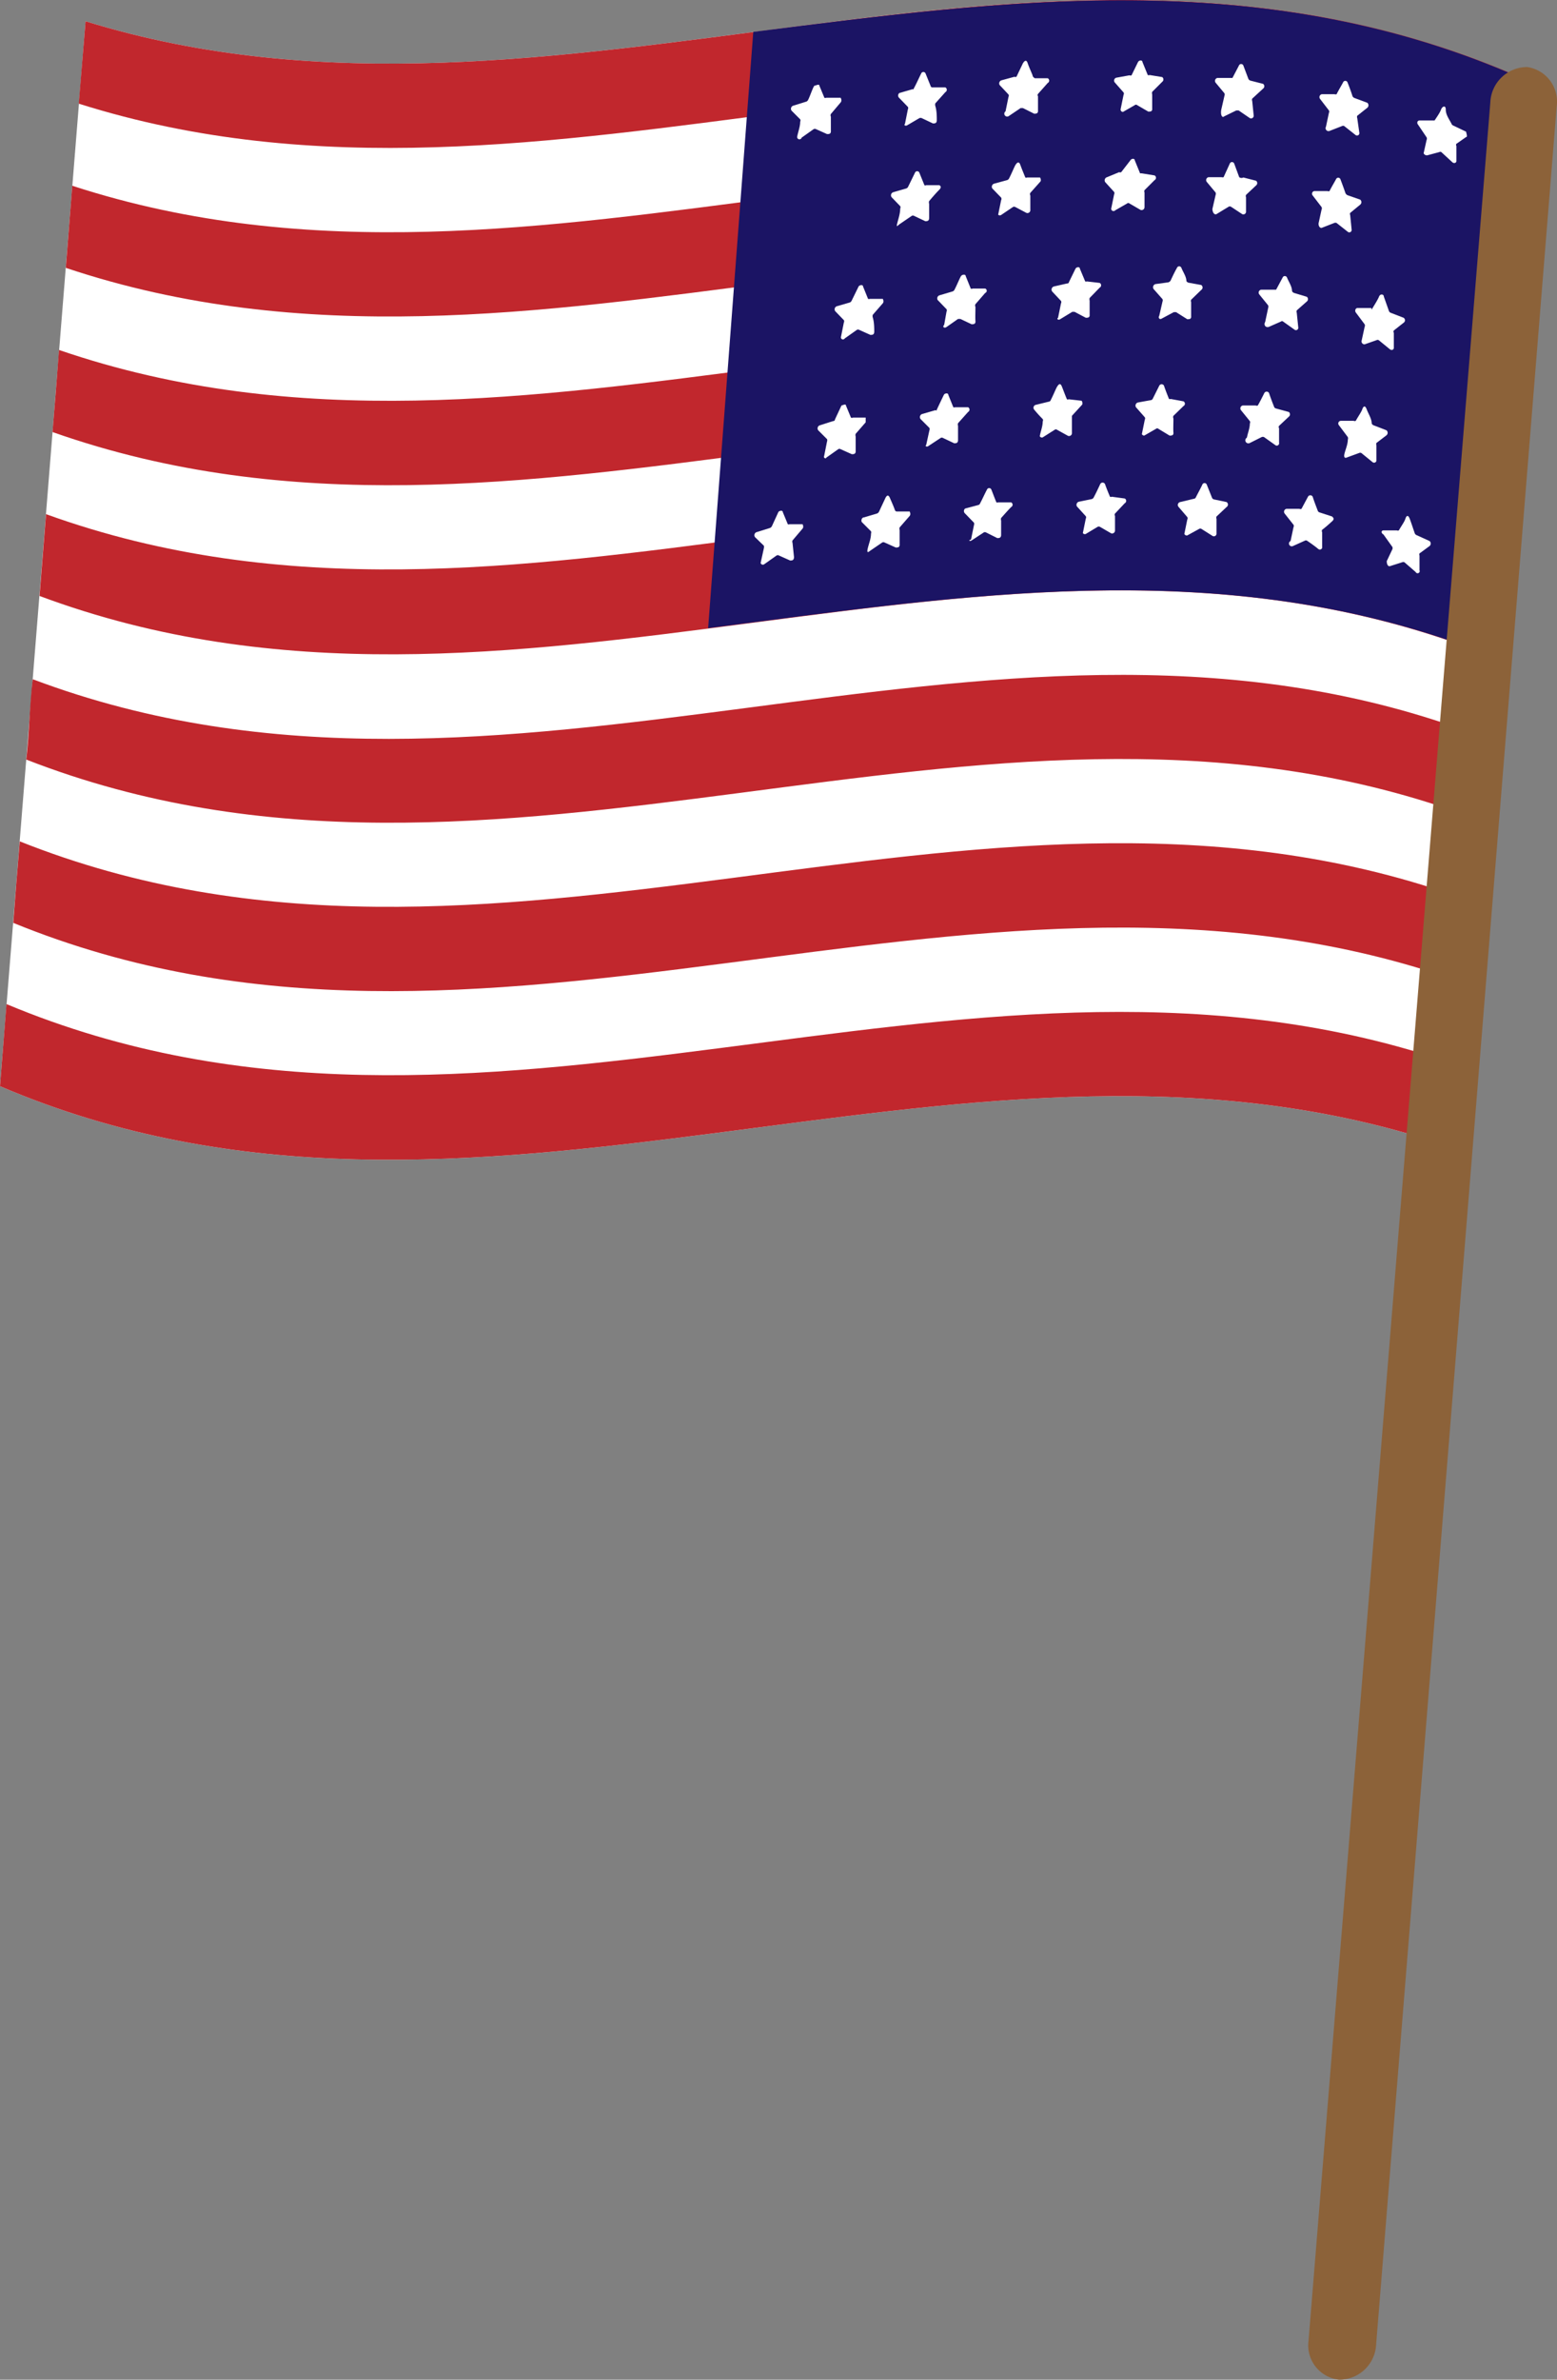 <svg xmlns="http://www.w3.org/2000/svg" viewBox="0 0 52.77 80.58"><rect x="0" y="0" width="52.77" height="80.58" fill="#808080" stroke="none"/><defs><style>.cls-1{fill:#fff;}.cls-2{fill:#c1272d;}.cls-3{fill:#1b1464;}.cls-4{fill:#8c6239;}</style></defs><title>資產 43</title><g id="圖層_2" data-name="圖層 2"><g id="圖層_1-2" data-name="圖層 1"><path class="cls-1" d="M0,36.78c16.09,6.87,32.18-3.19,48.27,1.77q1.45-18.1,2.9-36.06C35.08-4.38,19,5.68,2.9.72Q1.44,18.84,0,36.78Z"/><path class="cls-2" d="M2.67,3.51C18.77,8.6,34.86-1.46,51,5.26c.07-.93.15-1.85.22-2.77C35.08-4.38,19,5.68,2.9.72,2.82,1.65,2.75,2.58,2.67,3.51Z"/><path class="cls-2" d="M2.23,9.07c16.09,5.38,32.18-4.7,48.27,1.71.08-.92.15-1.84.22-2.76C34.63,1.45,18.54,11.53,2.45,6.29,2.38,7.22,2.3,8.15,2.23,9.07Z"/><path class="cls-2" d="M1.78,14.63C17.87,20.3,34,10.21,50.06,16.32c.07-.92.14-1.85.22-2.77C34.19,7.29,18.1,17.37,2,11.85,1.93,12.78,1.86,13.7,1.78,14.63Z"/><path class="cls-2" d="M1.34,20.18c16.09,6,32.18-4.13,48.27,1.69.07-.93.15-1.85.22-2.78-16.09-6-32.18,4.13-48.27-1.68C1.49,18.33,1.41,19.26,1.34,20.18Z"/><path class="cls-2" d="M.89,25.72C17,32,33.07,21.9,49.16,27.42c.08-.93.15-1.85.23-2.78C33.3,19,17.21,29.06,1.11,23,1,23.87,1,24.8.89,25.72Z"/><path class="cls-2" d="M.45,31.25c16.09,6.57,32.18-3.5,48.27,1.73l.22-2.78C32.85,24.82,16.76,34.9.67,28.49.59,29.41.52,30.33.45,31.25Z"/><path class="cls-2" d="M0,36.78c16.09,6.87,32.18-3.19,48.27,1.77.08-.93.15-1.86.23-2.78C32.4,30.67,16.31,40.73.22,34,.15,34.94.07,35.86,0,36.78Z"/><path class="cls-3" d="M24,21.27c8.55-1.09,17.09-2.49,25.64.6q.78-9.72,1.56-19.38C42.62-1.16,34.08,0,25.53,1.08Z"/><path class="cls-1" d="M48.37,5.26l.41-.11a.07.07,0,0,1,.07,0l.38.35c.07.05.14,0,.13-.06l0-.5a.06.06,0,0,1,0-.07l.33-.23c.06,0,0-.14,0-.18l-.44-.21a.11.11,0,0,1-.06-.07C49.09,4,49,3.87,49,3.71s-.12-.11-.16,0-.14.25-.22.37a0,0,0,0,1-.06,0l-.45,0c-.07,0-.1.08-.05.14l.29.43a.1.1,0,0,1,0,.09l-.1.45A.12.12,0,0,0,48.37,5.26Z"/><path class="cls-1" d="M45.07,4.43l.41-.16a.08.08,0,0,1,.08,0l.38.3a.08.08,0,0,0,.13-.08L46,4a.11.11,0,0,1,0-.08l.34-.27a.11.11,0,0,0,0-.17l-.43-.16a.13.13,0,0,1-.07-.06c-.05-.16-.11-.32-.17-.47a.08.08,0,0,0-.15,0c-.07.13-.15.26-.22.4a.1.1,0,0,1-.07,0H44.8a.1.1,0,0,0-.06.16l.3.39a.08.08,0,0,1,0,.08l-.1.47A.1.1,0,0,0,45.07,4.43Z"/><path class="cls-1" d="M41.49,3.94l.41-.2s.05,0,.08,0l.38.26a.09.09,0,0,0,.13-.09l-.05-.49a.11.11,0,0,1,0-.08L42.81,3a.1.1,0,0,0,0-.16l-.43-.11a.11.11,0,0,1-.07-.06l-.17-.45a.08.08,0,0,0-.15,0l-.22.42s0,0-.07,0l-.44,0a.1.1,0,0,0-.06.16l.3.36a.11.11,0,0,1,0,.08l-.11.48C41.36,3.91,41.43,4,41.49,3.94Z"/><path class="cls-1" d="M38.06,3.79l.4-.23a.06.06,0,0,1,.08,0l.38.22c.06,0,.14,0,.13-.1l0-.48a.16.16,0,0,1,0-.09l.34-.34a.1.1,0,0,0,0-.16l-.43-.07a.06.06,0,0,1-.06,0l-.18-.44c0-.07-.11-.07-.15,0l-.22.45a.08.08,0,0,1-.07,0l-.44.08a.1.1,0,0,0-.06.16l.3.34a.08.08,0,0,1,0,.08l-.1.49A.08.08,0,0,0,38.06,3.79Z"/><path class="cls-1" d="M34.19,3.93l.4-.27s.06,0,.08,0l.38.19c.06,0,.14,0,.13-.11l0-.48a.07.07,0,0,1,0-.08l.33-.37a.09.09,0,0,0,0-.16l-.44,0S35,2.6,35,2.57s-.12-.28-.17-.43-.12-.06-.16,0l-.22.46a.09.09,0,0,1-.07,0l-.44.12a.11.11,0,0,0-.06.16l.3.32a.08.08,0,0,1,0,.08l-.1.49A.08.08,0,0,0,34.19,3.93Z"/><path class="cls-1" d="M30.75,4.24,31.16,4a.11.11,0,0,1,.08,0l.38.18c.06,0,.13,0,.13-.11s0-.32-.05-.48a.16.16,0,0,1,0-.09l.34-.38a.09.09,0,0,0,0-.16h-.44a.06.06,0,0,1-.06-.05l-.17-.42a.08.08,0,0,0-.15,0c-.08.16-.15.32-.23.47s0,.06-.06.06l-.45.13a.11.11,0,0,0,0,.17l.29.3a.08.08,0,0,1,0,.08l-.1.5C30.62,4.23,30.69,4.28,30.75,4.24Z"/><path class="cls-1" d="M27.17,4.66l.41-.29a.09.09,0,0,1,.07,0l.38.17c.07,0,.14,0,.13-.12l0-.47a.1.1,0,0,1,0-.09l.33-.39c.06-.07,0-.16,0-.16H28a.06.06,0,0,1-.06,0l-.17-.41c0-.07-.12,0-.16,0s-.14.32-.22.48a.12.12,0,0,1-.06.06l-.45.14a.11.11,0,0,0-.05.17l.29.29a.08.08,0,0,1,0,.08c0,.17-.07.34-.1.5A.07.07,0,0,0,27.17,4.66Z"/><path class="cls-1" d="M47.11,19.17l.41-.13a.09.09,0,0,1,.08,0l.38.33a.07.07,0,0,0,.13-.06c0-.17,0-.33,0-.5a.08.08,0,0,1,0-.07l.34-.25a.11.11,0,0,0,0-.17l-.44-.2a.12.12,0,0,1-.06-.06c-.06-.17-.11-.33-.17-.49s-.12-.1-.15,0-.15.26-.22.39a.09.09,0,0,1-.07,0l-.45,0c-.07,0-.1.08,0,.14l.3.42a.11.11,0,0,1,0,.08L47,19C47,19.12,47.05,19.19,47.11,19.17Z"/><path class="cls-1" d="M43.82,18.49l.4-.18a.08.08,0,0,1,.08,0c.13.09.26.18.38.28a.08.08,0,0,0,.13-.08l0-.49a.08.08,0,0,1,0-.08c.12-.09.23-.19.34-.29s0-.14,0-.16l-.43-.14a.09.09,0,0,1-.06-.06c-.06-.16-.12-.31-.17-.47a.09.09,0,0,0-.16,0l-.22.41a.08.08,0,0,1-.07,0h-.44a.1.1,0,0,0-.06.16l.3.38a.08.08,0,0,1,0,.08l-.1.47A.09.09,0,0,0,43.82,18.49Z"/><path class="cls-1" d="M40.24,18.13l.4-.22a.08.08,0,0,1,.08,0l.38.24a.09.09,0,0,0,.13-.09l0-.49a.11.11,0,0,1,0-.08l.34-.32a.1.1,0,0,0,0-.17l-.43-.09a.1.1,0,0,1-.06-.05l-.18-.45a.08.08,0,0,0-.15,0c-.07.15-.15.29-.22.43a.08.08,0,0,1-.07.05L40,17a.1.1,0,0,0-.06.16l.3.35a.08.08,0,0,1,0,.08l-.1.49A.09.09,0,0,0,40.24,18.13Z"/><path class="cls-1" d="M36.8,18.08l.4-.24a.08.08,0,0,1,.08,0l.38.22a.1.1,0,0,0,.13-.1l0-.49a.07.07,0,0,1,0-.08l.33-.35a.09.09,0,0,0,0-.16l-.44-.06a.06.06,0,0,1-.06,0c-.06-.14-.12-.29-.17-.43a.09.09,0,0,0-.16,0c-.07.15-.14.3-.22.45a.11.11,0,0,1-.07.06l-.44.09a.11.11,0,0,0-.06.16l.3.33a.08.08,0,0,1,0,.08l-.1.49A.08.08,0,0,0,36.8,18.08Z"/><path class="cls-1" d="M32.93,18.3l.41-.27a.08.08,0,0,1,.08,0l.38.19c.06,0,.13,0,.13-.11l0-.48a.16.16,0,0,1,0-.09c.11-.12.22-.25.34-.37a.09.09,0,0,0,0-.16l-.44,0a.07.07,0,0,1-.06,0c-.06-.14-.11-.28-.17-.43a.08.08,0,0,0-.15,0c-.08.15-.15.31-.23.46a.09.09,0,0,1-.06.06l-.45.12a.11.11,0,0,0,0,.17l.3.31a.11.11,0,0,1,0,.08l-.1.49C32.8,18.29,32.87,18.34,32.93,18.3Z"/><path class="cls-1" d="M29.49,18.65l.41-.28a.08.08,0,0,1,.08,0l.38.17c.06,0,.14,0,.13-.11l0-.48a.16.16,0,0,1,0-.09l.34-.39c.05-.06,0-.15,0-.15h-.44a.07.07,0,0,1-.06-.05c-.05-.14-.11-.27-.17-.41s-.12-.06-.15,0l-.22.47a.13.13,0,0,1-.07.06l-.44.13c-.08,0-.11.13-.06.17l.3.3a.11.11,0,0,1,0,.08c0,.17-.07.33-.11.5S29.43,18.7,29.49,18.65Z"/><path class="cls-1" d="M46.25,11.66l.4-.14a.08.08,0,0,1,.08,0l.38.31c.07.05.14,0,.13-.07l0-.49a.07.07,0,0,1,0-.08l.33-.26a.1.1,0,0,0,0-.17l-.44-.17a.11.11,0,0,1-.06-.07l-.17-.48c0-.08-.12-.1-.16,0s-.14.26-.22.39,0,0-.06,0l-.45,0c-.07,0-.1.09-.06.15l.3.4a.1.1,0,0,1,0,.09l-.1.46A.1.1,0,0,0,46.25,11.66Z"/><path class="cls-1" d="M43,11.07l.41-.18a.06.06,0,0,1,.08,0l.38.27a.08.08,0,0,0,.13-.08l-.05-.49a.11.11,0,0,1,0-.08l.34-.3a.1.1,0,0,0,0-.16l-.43-.13a.13.13,0,0,1-.07-.06c0-.16-.11-.31-.17-.46a.08.08,0,0,0-.15,0l-.22.41s0,0-.07,0l-.44,0a.1.1,0,0,0-.06.16l.3.37a.13.13,0,0,1,0,.09l-.1.47C42.82,11,42.89,11.1,43,11.07Z"/><path class="cls-1" d="M39.37,10.79l.41-.22h.08l.38.24c.06,0,.14,0,.13-.1l0-.48a.11.11,0,0,1,0-.08l.34-.33a.1.1,0,0,0,0-.17l-.44-.08a.15.15,0,0,1-.06-.05c0-.15-.11-.3-.17-.45a.08.08,0,0,0-.15,0c-.08.14-.15.29-.22.44a.18.18,0,0,1-.07.05l-.44.06a.11.11,0,0,0-.06.17l.3.34a.11.11,0,0,1,0,.08l-.11.48C39.24,10.77,39.31,10.83,39.37,10.79Z"/><path class="cls-1" d="M35.93,10.81l.41-.25s.06,0,.08,0l.38.2c.06,0,.14,0,.13-.1l0-.48a.16.16,0,0,1,0-.09l.34-.35a.09.09,0,0,0,0-.16l-.43-.05a.1.1,0,0,1-.06,0l-.18-.43c0-.07-.11-.07-.15,0l-.22.45s0,.05-.07.05l-.44.1a.11.11,0,0,0-.06.17l.3.32a.08.08,0,0,1,0,.08l-.1.49C35.8,10.8,35.87,10.85,35.93,10.81Z"/><path class="cls-1" d="M32.07,11.08l.4-.28s.06,0,.08,0l.38.18c.06,0,.14,0,.13-.11s0-.32,0-.48a.09.09,0,0,1,0-.09l.33-.38a.08.08,0,0,0,0-.15l-.43,0a.05.05,0,0,1-.06,0l-.17-.42c0-.07-.12-.06-.16,0s-.14.31-.22.46a.11.11,0,0,1-.07.06l-.44.13a.11.11,0,0,0-.06.16l.3.31a.08.08,0,0,1,0,.08L32,11C31.93,11.07,32,11.12,32.07,11.08Z"/><path class="cls-1" d="M28.63,11.46l.41-.29a.08.08,0,0,1,.08,0l.38.17c.06,0,.13,0,.13-.11s0-.32-.05-.48a.16.16,0,0,1,0-.09l.34-.39c.05-.06,0-.15,0-.15h-.44a.07.07,0,0,1-.06,0l-.17-.42c0-.07-.12-.05-.15,0l-.23.47a.14.14,0,0,1-.06.07l-.45.13a.11.11,0,0,0-.05.17l.29.3a.08.08,0,0,1,0,.08l-.1.5A.07.07,0,0,0,28.63,11.46Z"/><path class="cls-1" d="M45.65,15.49l.41-.15a.09.09,0,0,1,.08,0l.38.31a.08.08,0,0,0,.13-.07l0-.5a.11.11,0,0,1,0-.08l.34-.26a.11.11,0,0,0,0-.17l-.44-.17a.12.12,0,0,1-.06-.06c0-.16-.11-.32-.17-.48s-.12-.09-.15,0-.15.26-.22.39a.08.08,0,0,1-.07,0h-.44a.09.09,0,0,0-.06.15l.3.4a.13.13,0,0,1,0,.09c0,.15-.07.31-.11.46S45.59,15.52,45.65,15.49Z"/><path class="cls-1" d="M42.36,15l.4-.2a.11.11,0,0,1,.08,0l.38.27a.08.08,0,0,0,.13-.08l0-.49a.07.07,0,0,1,0-.08l.33-.31a.1.1,0,0,0,0-.16l-.44-.12a.09.09,0,0,1-.06-.06c-.06-.15-.12-.31-.17-.46a.09.09,0,0,0-.16,0c-.07.14-.14.28-.22.42a.08.08,0,0,1-.07,0l-.44,0a.1.1,0,0,0-.06.16l.3.37a.08.08,0,0,1,0,.08c0,.16-.07.32-.1.48A.09.09,0,0,0,42.36,15Z"/><path class="cls-1" d="M38.78,14.75l.4-.23a.06.06,0,0,1,.08,0l.38.23c.06,0,.14,0,.13-.1s0-.32,0-.48a.1.1,0,0,1,0-.09l.34-.33a.09.09,0,0,0,0-.16l-.43-.08a.1.1,0,0,1-.06,0c-.06-.15-.12-.3-.17-.45a.09.09,0,0,0-.16,0l-.22.44a.08.08,0,0,1-.07.05l-.44.08a.11.11,0,0,0-.06.16l.3.34a.08.08,0,0,1,0,.08l-.1.49A.09.09,0,0,0,38.78,14.75Z"/><path class="cls-1" d="M35.34,14.81l.41-.26a.06.06,0,0,1,.07,0l.38.21a.1.1,0,0,0,.13-.11l0-.48s0-.06,0-.09l.33-.36c.06-.05,0-.15,0-.15l-.44-.05a.06.06,0,0,1-.06,0c-.06-.14-.11-.28-.17-.43s-.12-.06-.16,0-.14.31-.22.46a.07.07,0,0,1-.06.05l-.45.11a.1.1,0,0,0-.05.16c.09.11.19.22.29.32a.08.08,0,0,1,0,.08c0,.17-.07.33-.1.5A.08.08,0,0,0,35.34,14.81Z"/><path class="cls-1" d="M31.47,15.1l.41-.27a.08.08,0,0,1,.08,0l.38.18c.06,0,.13,0,.13-.11l0-.48a.14.14,0,0,1,0-.09l.34-.38a.09.09,0,0,0,0-.16l-.44,0a.08.08,0,0,1-.06,0l-.17-.42c0-.07-.12-.06-.15,0s-.15.31-.22.46,0,.06-.07.06l-.45.13a.11.11,0,0,0-.05.17l.3.3a.11.11,0,0,1,0,.08l-.11.5C31.34,15.1,31.41,15.15,31.47,15.1Z"/><path class="cls-1" d="M28,15.5l.41-.29a.08.08,0,0,1,.08,0l.38.17c.06,0,.14,0,.13-.12L29,14.78a.14.14,0,0,1,0-.09l.34-.39c0-.06,0-.16,0-.16h-.43a.07.07,0,0,1-.07,0l-.17-.41c0-.07-.12,0-.15,0l-.22.47s0,.06-.07.06l-.44.14a.11.11,0,0,0-.06.17l.3.3a.11.11,0,0,1,0,.08l-.1.5C27.9,15.5,28,15.55,28,15.5Z"/><path class="cls-1" d="M44.81,7.71l.41-.16a.11.11,0,0,1,.08,0l.38.3a.08.08,0,0,0,.13-.07l-.05-.5a.08.08,0,0,1,0-.07l.34-.28a.11.11,0,0,0,0-.17l-.43-.15a.16.16,0,0,1-.07-.07c-.05-.15-.11-.31-.17-.47a.08.08,0,0,0-.15,0c-.07.13-.15.26-.22.4a.1.1,0,0,1-.07,0h-.44a.09.09,0,0,0-.06.15l.3.39a.1.1,0,0,1,0,.09l-.1.46C44.68,7.67,44.75,7.74,44.81,7.71Z"/><path class="cls-1" d="M41.23,7.25,41.64,7a.08.08,0,0,1,.08,0l.38.25a.09.09,0,0,0,.13-.09l0-.48a.11.11,0,0,1,0-.08l.34-.32a.1.1,0,0,0,0-.16l-.43-.11A.13.13,0,0,1,42,6l-.17-.46a.08.08,0,0,0-.15,0L41.47,6a.12.12,0,0,1-.07,0l-.44,0a.1.1,0,0,0-.06.16l.3.36a.11.11,0,0,1,0,.08l-.11.48C41.1,7.22,41.17,7.28,41.23,7.25Z"/><path class="cls-1" d="M37.8,7.12l.4-.23a.06.06,0,0,1,.08,0l.38.22a.1.1,0,0,0,.13-.1l0-.49a.11.11,0,0,1,0-.08l.34-.34a.09.09,0,0,0,0-.16l-.43-.07s0,0-.06,0l-.18-.44c0-.07-.11-.07-.15,0L38,5.83a.08.08,0,0,1-.07,0L37.52,6a.11.11,0,0,0-.06.17l.3.33a.08.08,0,0,1,0,.08l-.1.49A.08.08,0,0,0,37.8,7.12Z"/><path class="cls-1" d="M33.93,7.28l.4-.27a.08.08,0,0,1,.08,0l.38.2a.1.1,0,0,0,.13-.11l0-.48a.09.09,0,0,1,0-.09l.33-.37c.06-.05,0-.15,0-.15l-.44,0a.07.07,0,0,1-.06,0c-.06-.15-.12-.29-.17-.43s-.12-.06-.16,0-.14.31-.22.46a.11.11,0,0,1-.07.06l-.44.12a.11.11,0,0,0-.06.16l.3.31a.09.09,0,0,1,0,.09l-.1.49A.08.08,0,0,0,33.93,7.28Z"/><path class="cls-1" d="M30.49,7.59l.41-.28a.08.08,0,0,1,.08,0l.38.18c.06,0,.13,0,.13-.11l0-.48a.14.14,0,0,1,0-.09c.11-.13.22-.26.34-.38s0-.16,0-.16l-.44,0a.05.05,0,0,1-.06,0l-.17-.42a.08.08,0,0,0-.15,0l-.23.47a.12.12,0,0,1-.06.06l-.45.13a.11.11,0,0,0-.05.17l.29.3a.08.08,0,0,1,0,.08c0,.17-.06.34-.1.5S30.42,7.64,30.49,7.59Z"/><path class="cls-1" d="M25.91,19.1l.41-.29a.08.08,0,0,1,.08,0l.38.17c.06,0,.13,0,.13-.12l-.05-.48a.11.11,0,0,1,0-.08l.34-.4c.05-.06,0-.15,0-.15h-.44a.06.06,0,0,1-.06,0l-.17-.41c0-.07-.12-.05-.15,0l-.22.48a.13.13,0,0,1-.07.06l-.45.14a.11.11,0,0,0-.05.17l.3.29a.19.19,0,0,1,0,.08l-.11.5C25.78,19.1,25.85,19.15,25.91,19.1Z"/><path class="cls-4" d="M45.39,80.58h0a1.25,1.25,0,0,0,1.25-1.19L52.76,3.6a1.18,1.18,0,0,0-1-1.33h0a1.25,1.25,0,0,0-1.25,1.2L44.35,79.25A1.17,1.17,0,0,0,45.39,80.58Z"/></g></g></svg>